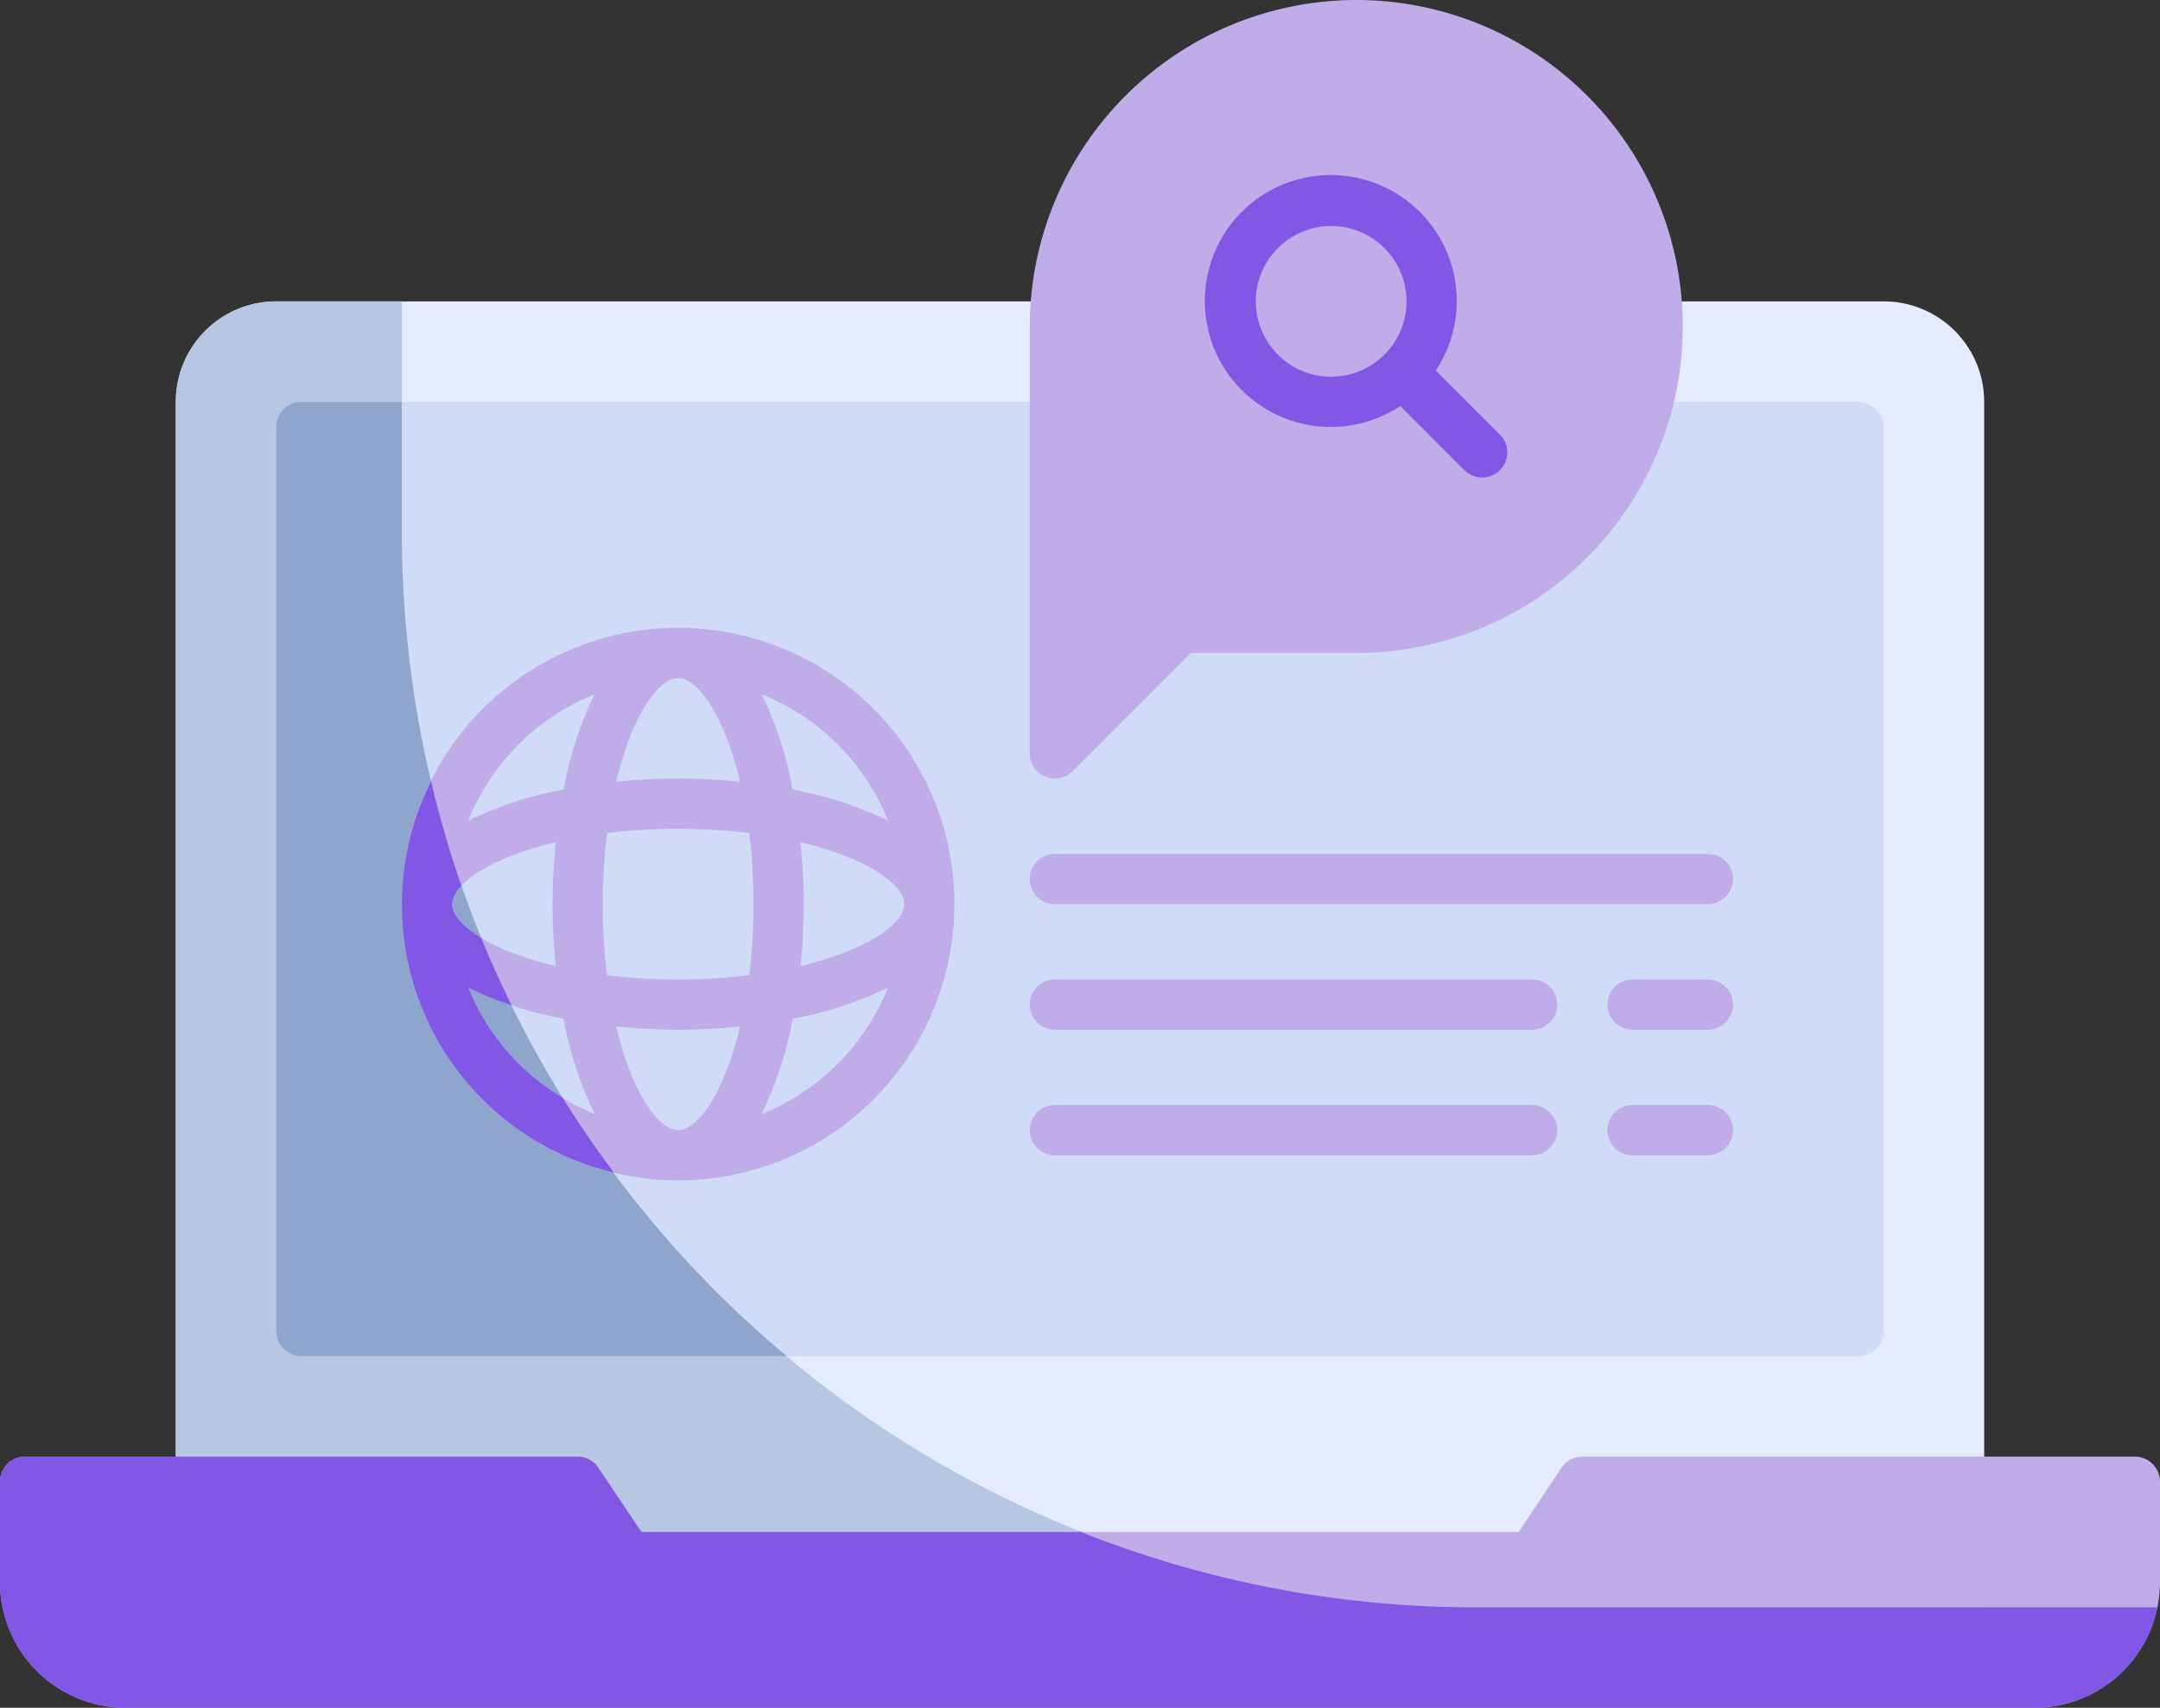 <svg xmlns="http://www.w3.org/2000/svg" width="86" height="68" viewBox="0 0 86 68"><rect x="0" y="0" width="86" height="68" fill="#333333" stroke="none"/><g transform="translate(-1 -10)"><path d="M76,22H12a4,4,0,0,0-4,4V74a1,1,0,0,0,1,1H79a1,1,0,0,0,1-1V26A4,4,0,0,0,76,22Z" fill="#e6ecff"/><rect width="64" height="38" rx="1" transform="translate(12 26)" fill="#d0dbf7"/><path d="M86,68H64a1,1,0,0,0-.832.445L61.465,71H26.535l-1.7-2.555A1,1,0,0,0,24,68H2a1,1,0,0,0-1,1v4a5.006,5.006,0,0,0,5,5H82a5.006,5.006,0,0,0,5-5V69A1,1,0,0,0,86,68Z" fill="#bface9"/><path d="M80,74a1,1,0,0,1-1,1H9a1,1,0,0,1-1-1V26a4,4,0,0,1,4-4h5v9.19A42.813,42.813,0,0,0,59.806,74Z" fill="#b7c6e2"/><path d="M32.32,64H13a1,1,0,0,1-1-1V27a1,1,0,0,1,1-1h4v5.19A42.694,42.694,0,0,0,32.32,64Z" fill="#8ea6ce"/><path d="M86.9,74A5,5,0,0,1,82,78H6a5,5,0,0,1-5-5V69a1,1,0,0,1,1-1H24a1,1,0,0,1,.83.45L26.54,71h17.5a42.587,42.587,0,0,0,15.77,3Z" fill="#8257e5"/><path d="M28,35A11,11,0,1,0,39,46,11,11,0,0,0,28,35Zm4.871,13.467a23.654,23.654,0,0,0,0-4.934C35.475,44.153,37,45.2,37,46S35.475,47.847,32.871,48.467ZM28,55c-.8,0-1.847-1.525-2.467-4.129a23.654,23.654,0,0,0,4.934,0C29.847,53.475,28.8,55,28,55Zm0-6a23.293,23.293,0,0,1-2.832-.168,23.938,23.938,0,0,1,0-5.664,23.938,23.938,0,0,1,5.664,0,23.938,23.938,0,0,1,0,5.664A23.291,23.291,0,0,1,28,49Zm-9-3c0-.8,1.525-1.847,4.129-2.467a23.654,23.654,0,0,0,0,4.934C20.525,47.847,19,46.8,19,46Zm9-9c.8,0,1.847,1.525,2.467,4.129a23.654,23.654,0,0,0-4.934,0C26.153,38.525,27.2,37,28,37Zm8.356,5.677a14.683,14.683,0,0,0-3.795-1.239,14.684,14.684,0,0,0-1.239-3.795A9.039,9.039,0,0,1,36.356,42.677ZM24.677,37.644a14.683,14.683,0,0,0-1.239,3.795,14.684,14.684,0,0,0-3.795,1.239A9.039,9.039,0,0,1,24.677,37.644ZM19.643,49.323a14.684,14.684,0,0,0,3.795,1.239,14.684,14.684,0,0,0,1.239,3.795,9.039,9.039,0,0,1-5.034-5.034Zm11.679,5.034a14.684,14.684,0,0,0,1.239-3.795,14.683,14.683,0,0,0,3.795-1.239,9.039,9.039,0,0,1-5.034,5.034Z" fill="#bface9"/><path d="M25.439,56.687c-.716-.964-1.4-1.951-2.038-2.974a9.032,9.032,0,0,1-3.758-4.39,11.9,11.9,0,0,0,1.727.706c-.433-.881-.842-1.775-1.214-2.689C19.41,46.89,19,46.414,19,46a1.14,1.14,0,0,1,.371-.728,42.513,42.513,0,0,1-1.208-4.166,10.961,10.961,0,0,0,7.276,15.581Z" fill="#8257e5"/><path d="M55,10A13.014,13.014,0,0,0,42,23V40a1,1,0,0,0,1.707.707L48.414,36H55a13,13,0,0,0,0-26Z" fill="#bface9"/><path d="M60.707,27.293l-2.54-2.54a5.015,5.015,0,1,0-1.414,1.414l2.54,2.54a1,1,0,1,0,1.414-1.414ZM51,22a3,3,0,1,1,3,3A3,3,0,0,1,51,22Z" fill="#8257e5"/><path d="M69,46H43a1,1,0,0,1,0-2H69a1,1,0,0,1,0,2Z" fill="#bface9"/><path d="M62,51H43a1,1,0,0,1,0-2H62a1,1,0,0,1,0,2Z" fill="#bface9"/><path d="M62,56H43a1,1,0,0,1,0-2H62a1,1,0,0,1,0,2Z" fill="#bface9"/><path d="M69,51H66a1,1,0,0,1,0-2h3a1,1,0,0,1,0,2Z" fill="#bface9"/><path d="M69,56H66a1,1,0,0,1,0-2h3a1,1,0,0,1,0,2Z" fill="#bface9"/></g></svg>